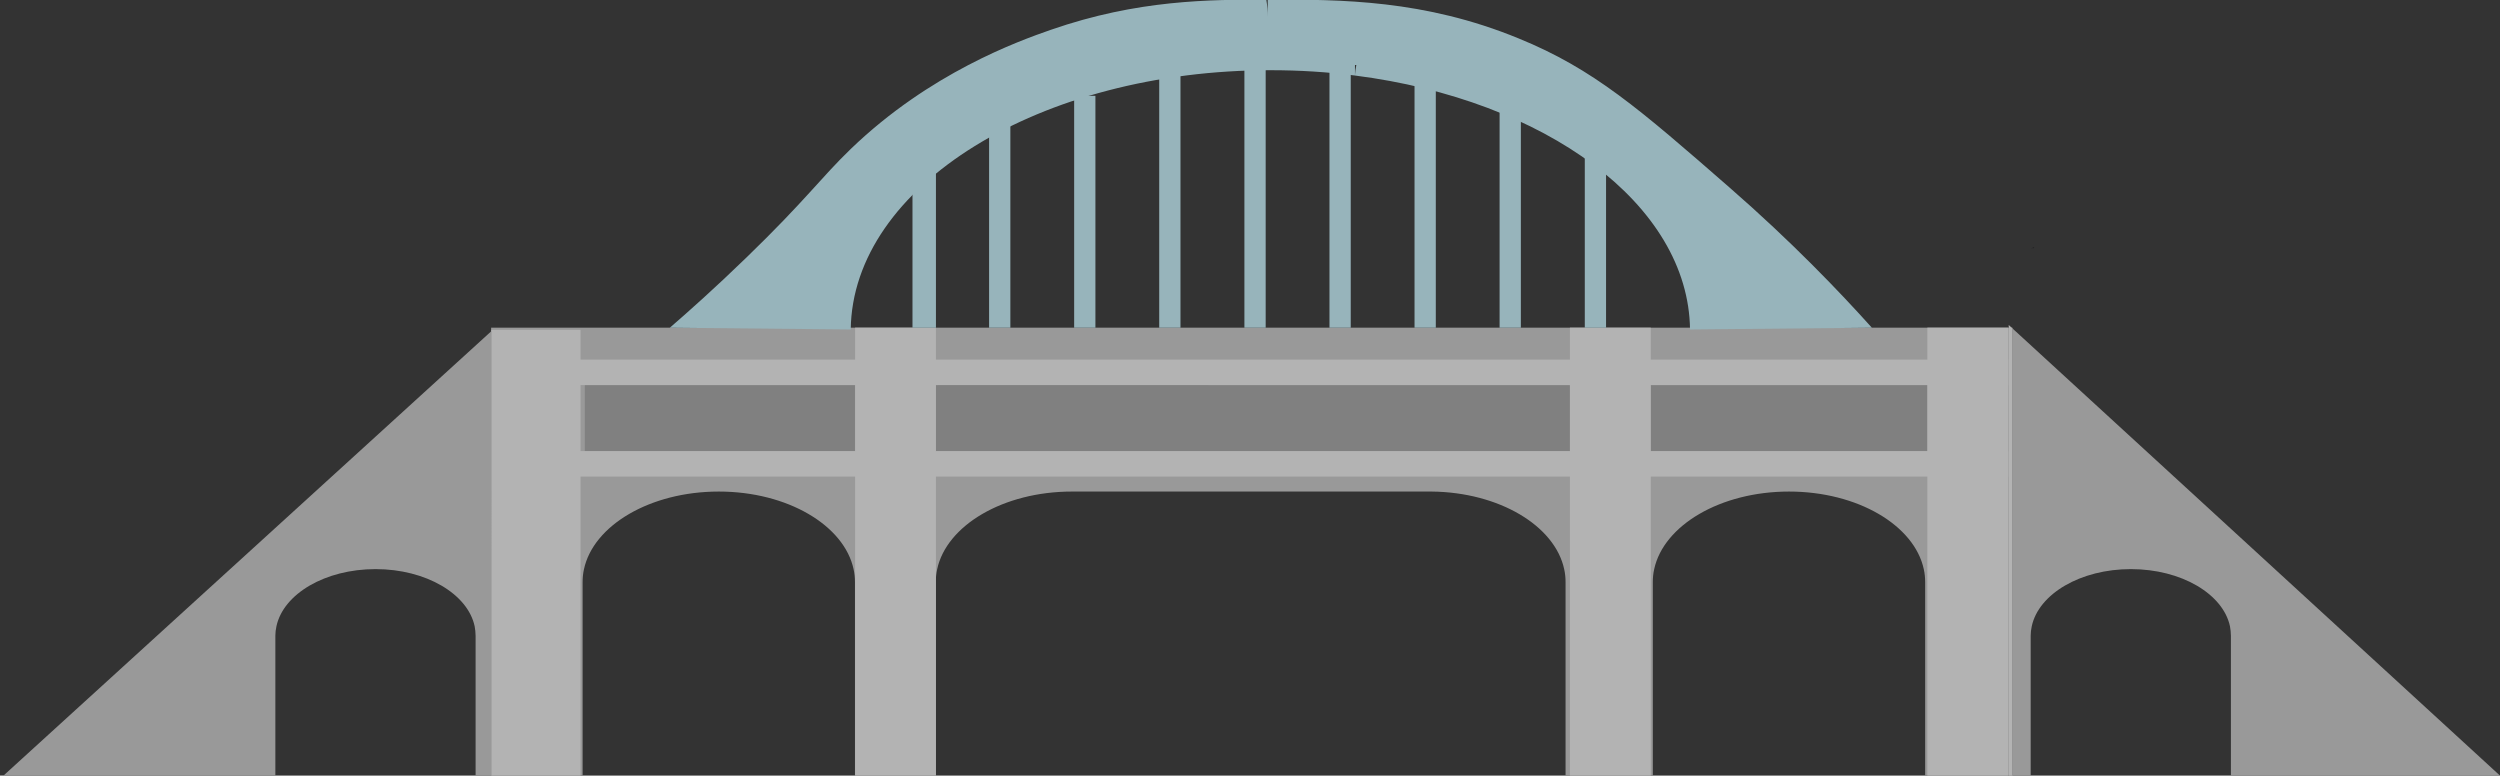 <?xml version="1.0" encoding="utf-8"?>
<!-- Generator: Adobe Illustrator 23.0.4, SVG Export Plug-In . SVG Version: 6.00 Build 0)  -->
<svg version="1.1" id="Layer_1" xmlns="http://www.w3.org/2000/svg" xmlns:xlink="http://www.w3.org/1999/xlink" x="0px" y="0px"
	 viewBox="0 0 1834 569" style="enable-background:new 0 0 1834 569;" xml:space="preserve">
<rect x="0" y="0" width="1834" height="569" fill="#333333" stroke="none"/>
<g id="Layer_3">
</g>
<g id="transport">
	<path style="fill:#F2F2F2;" d="M64.1,530.7c0,2.7-3.7,4.9-8.2,4.9c-1.9,0-3.6-0.4-4.9-1v-3.1c1.5-1.5,2.7-3.7,4.4-5.7
		c0.2,0,0.3,0,0.5,0C60.5,525.8,64.1,528,64.1,530.7z"/>
</g>
<g id="buildings">
	<path style="fill:#666666;" d="M1456-803.3h0.7c-0.4,2.6-0.7,5.3-0.7,8V-803.3z"/>
	<path style="fill:#97B4BB;" d="M1584-803.3v8c0-2.7-0.2-5.4-0.7-8H1584z"/>
	<path style="fill:#97B4BB;" d="M1622-803.3h0.7c-0.4,2.6-0.7,5.3-0.7,8V-803.3z"/>
	<path style="fill:#97B4BB;" d="M1750-803.3v8c0-2.7-0.2-5.4-0.7-8H1750z"/>
	<path style="fill:#97B4BB;" d="M1790.7-772.8c-0.3,1.6-0.6,3.3-0.6,5c0,0.4,0,0.8,0,1.1v-6.1H1790.7z"/>
	<path style="fill:#97B4BB;" d="M1918-772.8v6.1c0-2.1-0.2-4.1-0.7-6.1H1918z"/>
	<path style="fill:#97B4BB;" d="M1750-795.3c0-2.7-0.2-5.4-0.7-8h0.7V-795.3z"/>
</g>
<g id="bridge">
	<g>
		<path d="M1492.2,181.7v0.3h-3.1C1490.2,182,1491.2,181.9,1492.2,181.7z"/>
		<g>
			<path style="fill:#999999;" d="M1476.3,240.4v329.3h-64V427.1c0-3.2-0.3-6.4-1-9.5c-6.9-32.2-48.5-57-98.9-57
				c-50.3,0-92,24.8-98.9,57c-0.7,3.1-1,6.3-1,9.5v142.6h-64V427.1c0-3.2-0.3-6.4-1-9.5c-6.8-31.9-47.7-56.5-97.3-57l0,0H788l0,0
				c-0.5,0-1,0-1.6,0c-50.3,0-92,24.8-98.9,57c-0.7,3.1-1,6.3-1,9.5v142.6h-59.3V427.1c0-3.2-0.3-6.4-1-9.5
				c-6.9-32.2-48.5-57-98.9-57c-50.3,0-92,24.8-98.9,57c-0.7,3.1-1,6.3-1,9.5v142.6h-67.1V240.4H1476.3z"/>
			<path style="fill:#999999;" d="M1050.2,360.6L1050.2,360.6c-0.5,0-1,0-1.6,0H1050.2z"/>
			<rect x="429" y="282.5" style="fill:#808080;" width="198.2" height="57.7"/>
			<rect x="688.1" y="282.5" style="fill:#808080;" width="198.2" height="57.7"/>
			<rect x="686.6" y="282.5" style="fill:#808080;" width="465.1" height="57.7"/>
			<rect x="1211" y="282.5" style="fill:#808080;" width="202.9" height="57.7"/>
			<rect x="627.3" y="240.4" style="fill:#B3B3B3;" width="59.3" height="329.3"/>
			<rect x="1151.7" y="240.4" style="fill:#B3B3B3;" width="59.3" height="329.3"/>
			<rect x="1413.9" y="240.4" style="fill:#B3B3B3;" width="59.3" height="329.3"/>
			<rect x="376" y="263.8" style="fill:#B3B3B3;" width="1097.2" height="18.7"/>
			<rect x="376" y="330.9" style="fill:#B3B3B3;" width="1097.2" height="18.7"/>
			<path style="fill:#97B4BB;" d="M931.6-0.3c-44.7,0-96.8,0-160.8,22.2C747,30.2,682,53.5,624.1,109.3
				c-21.9,21.1-32.8,37.3-76.5,79.6c-23.2,22.5-43,40.1-56.2,51.5c44.2,0.4,88.5,0.9,132.7,1.3C625.4,136.5,762.8,51.5,932,51.5
				c21.2,0,42,1.3,62,3.9v-7.7h1c-0.5,2.5-0.9,5.1-1,7.7c139.5,17.8,244.7,94.3,245.8,186.3c44.5-0.4,88.9-0.9,133.4-1.3
				c-23.8-26.5-58.8-63.1-104.6-103c-65.7-57.3-99.5-86.8-154.5-109.2C1044.8-0.3,983.7-0.3,931.6-0.3z M930,12.5
				c0-4.2-0.3-8.4-1-12.5h1V12.5z"/>
			<rect x="725.6" y="70.3" style="fill:#97B4BB;" width="15.6" height="170.1"/>
			<rect x="788" y="70.3" style="fill:#97B4BB;" width="15.6" height="170.1"/>
			<rect x="850.4" y="48.4" style="fill:#97B4BB;" width="15.6" height="192"/>
			<rect x="912.9" y="48.4" style="fill:#97B4BB;" width="15.6" height="192"/>
			<rect x="975.3" y="48.4" style="fill:#97B4BB;" width="15.6" height="192"/>
			<rect x="1037.7" y="48.4" style="fill:#97B4BB;" width="15.6" height="192"/>
			<rect x="1100.1" y="48.4" style="fill:#97B4BB;" width="15.6" height="192"/>
			<rect x="1162.6" y="104.6" style="fill:#97B4BB;" width="15.6" height="135.8"/>
			<rect x="669.4" y="120.2" style="fill:#97B4BB;" width="17.2" height="120.2"/>
			<rect x="360.4" y="242" style="fill:#B3B3B3;" width="65.5" height="329.3"/>
		</g>
		<path style="fill:#999999;" d="M1636.6,569V466.4c0-2.4-0.3-4.7-0.7-7c-5.1-23.7-35.7-41.9-72.7-41.9s-67.6,18.2-72.7,41.9
			c-0.5,2.3-0.8,4.6-0.8,7V569h-13.4V240.9L1834,569H1636.6z"/>
		<polygon style="fill:#B3B3B3;" points="1475.8,240.4 1476.3,240.9 1476.3,569 1473.6,569 1473.6,238.4 		"/>
		<path style="fill:#999999;" d="M360.4,243v328.2h-11.5V466.4c0-2.4-0.3-4.7-0.7-7c-5.1-23.7-35.7-41.9-72.7-41.9
			s-67.6,18.2-72.7,41.9c-0.5,2.3-0.8,4.6-0.8,7v104.9H0L360.4,243z"/>
	</g>
</g>
</svg>
